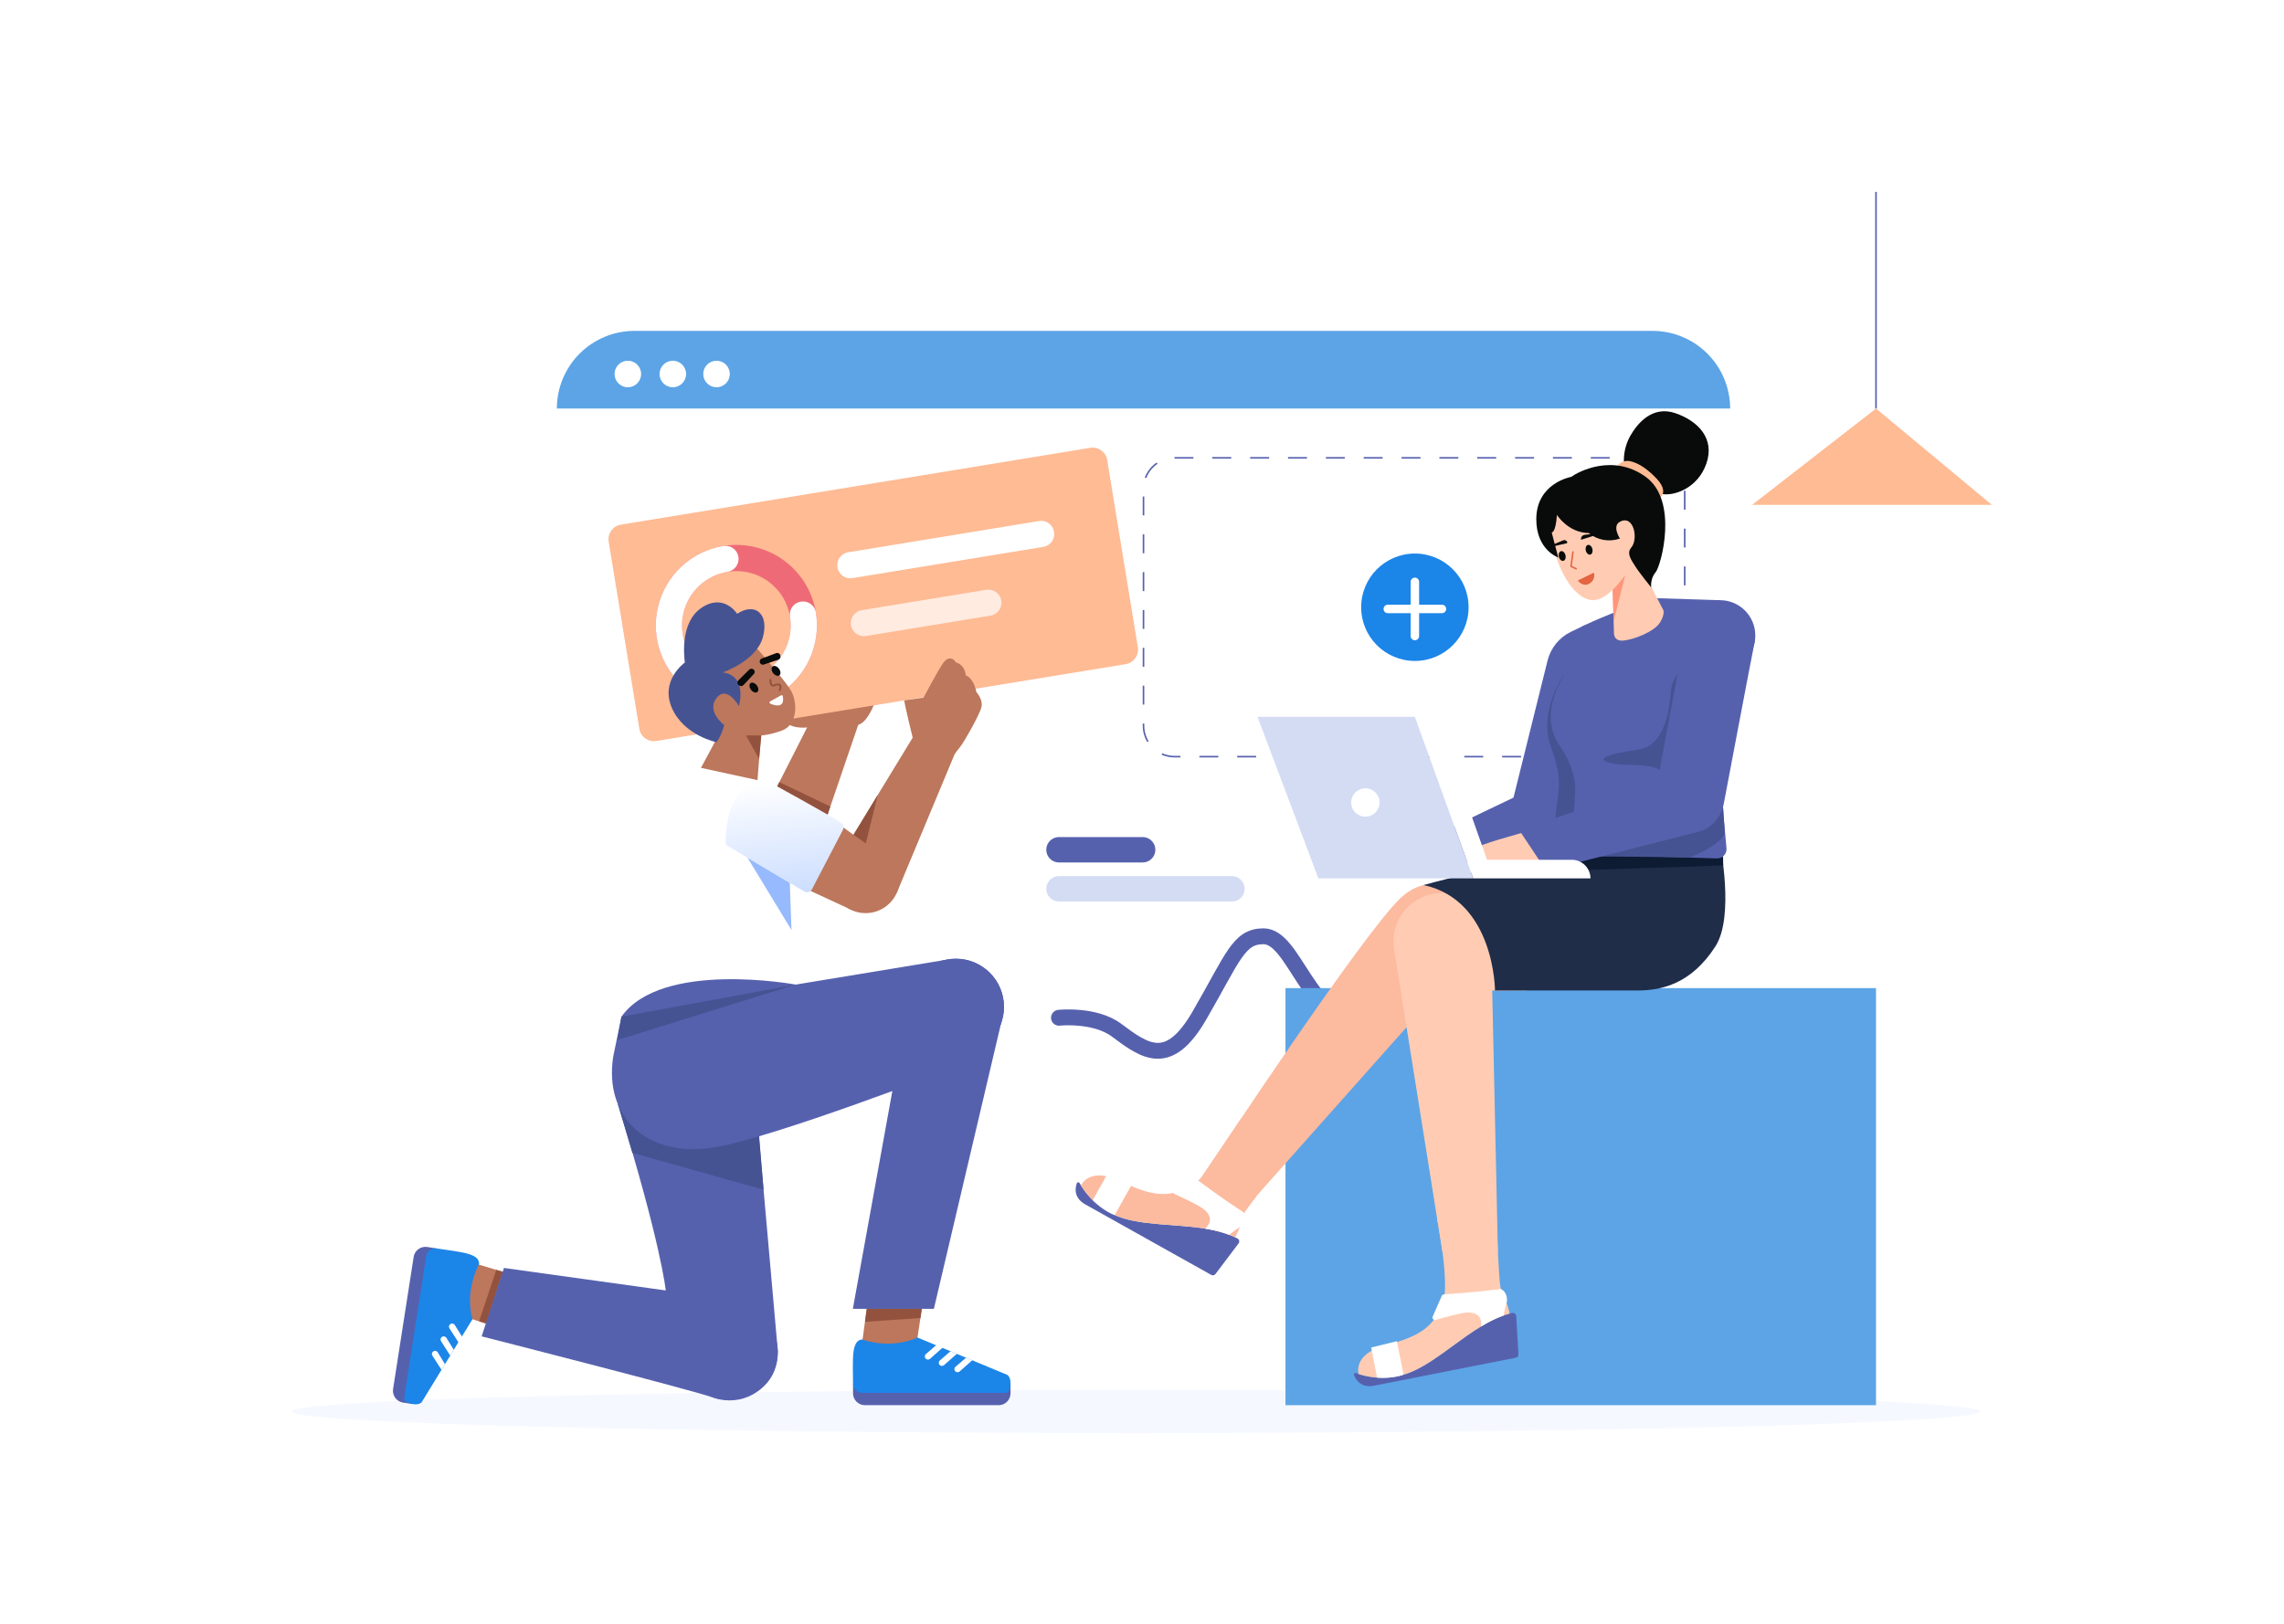 <svg width="1440" height="1024" viewBox="0 0 1440 1024" fill="none" xmlns="http://www.w3.org/2000/svg">
<rect width="1440" height="1024" fill="white"/>
<g clip-path="url(#clip0)">
<path d="M1046.99 208.661H393.842C369.935 208.661 350.553 228.042 350.553 251.95V665.478C350.553 689.386 369.935 708.767 393.842 708.767H1046.99C1070.9 708.767 1090.28 689.386 1090.28 665.478V251.95C1090.28 228.042 1070.9 208.661 1046.99 208.661Z" />
<path d="M400.056 208.661H1041.83C1054.82 208.661 1067.28 213.821 1076.46 223.005C1085.65 232.189 1090.81 244.646 1090.81 257.634H351.083C351.083 244.646 356.242 232.189 365.427 223.005C374.611 213.821 387.067 208.661 400.056 208.661Z" fill="#5CA4E6"/>
<path d="M740.489 288.718H1042.62C1047.8 288.718 1052.78 290.777 1056.44 294.442C1060.11 298.108 1062.17 303.079 1062.17 308.263V457.611C1062.17 462.794 1060.11 467.766 1056.44 471.431C1052.78 475.096 1047.8 477.155 1042.62 477.155H740.489C735.306 477.155 730.335 475.096 726.669 471.431C723.004 467.766 720.945 462.794 720.945 457.611V308.263C720.945 305.696 721.45 303.155 722.432 300.783C723.415 298.412 724.854 296.257 726.669 294.443C728.484 292.628 730.639 291.188 733.01 290.206C735.381 289.224 737.923 288.718 740.489 288.718V288.718Z" stroke="#5661AE" stroke-miterlimit="10" stroke-dasharray="11.93 11.93"/>
<path d="M961.523 504.779H659.391C648.597 504.779 639.847 513.529 639.847 524.324V673.672C639.847 684.466 648.597 693.216 659.391 693.216H961.523C972.317 693.216 981.068 684.466 981.068 673.672V524.324C981.068 513.529 972.317 504.779 961.523 504.779Z" fill="white"/>
<path d="M603.238 504.779H392.118C382.987 504.779 375.585 512.181 375.585 521.313V676.683C375.585 685.814 382.987 693.216 392.118 693.216H603.238C612.369 693.216 619.771 685.814 619.771 676.683V521.313C619.771 512.181 612.369 504.779 603.238 504.779Z" fill="white"/>
<path d="M667.651 641.815C667.651 641.815 690.296 639.43 703.911 649.623C722.172 663.292 736.879 673.844 756.292 640.247C777.559 603.438 780.902 590.582 796.417 590.43C816.331 590.236 824.105 643.316 860.824 647.067C897.542 650.818 922.509 644.816 922.509 644.816" stroke="#5661AE" stroke-width="10" stroke-miterlimit="10" stroke-linecap="round"/>
<path d="M667.651 535.878H720.415" stroke="#5661AE" stroke-width="16" stroke-miterlimit="10" stroke-linecap="round"/>
<path d="M667.651 560.503H776.693" stroke="#D4DCF4" stroke-width="16" stroke-miterlimit="10" stroke-linecap="round"/>
<path d="M395.835 244.223C400.457 244.223 404.204 240.476 404.204 235.855C404.204 231.233 400.457 227.486 395.835 227.486C391.214 227.486 387.467 231.233 387.467 235.855C387.467 240.476 391.214 244.223 395.835 244.223Z" fill="white"/>
<path d="M424.195 244.223C428.817 244.223 432.563 240.476 432.563 235.855C432.563 231.233 428.817 227.486 424.195 227.486C419.573 227.486 415.827 231.233 415.827 235.855C415.827 240.476 419.573 244.223 424.195 244.223Z" fill="white"/>
<path d="M451.746 244.223C456.368 244.223 460.114 240.476 460.114 235.855C460.114 231.233 456.368 227.486 451.746 227.486C447.124 227.486 443.377 231.233 443.377 235.855C443.377 240.476 447.124 244.223 451.746 244.223Z" fill="white"/>
<path d="M892.038 416.798C910.739 416.798 925.9 401.638 925.9 382.937C925.9 364.235 910.739 349.075 892.038 349.075C873.337 349.075 858.176 364.235 858.176 382.937C858.176 401.638 873.337 416.798 892.038 416.798Z" fill="#1C85E8"/>
<path d="M894.711 366.938C894.711 365.462 893.514 364.265 892.038 364.265C890.562 364.265 889.365 365.462 889.365 366.938V401.083C889.365 402.559 890.562 403.756 892.038 403.756C893.514 403.756 894.711 402.559 894.711 401.083V366.938Z" fill="white"/>
<path d="M909.111 386.683C910.587 386.683 911.783 385.486 911.783 384.01C911.783 382.534 910.587 381.337 909.111 381.337H874.966C873.489 381.337 872.293 382.534 872.293 384.01C872.293 385.486 873.489 386.683 874.966 386.683H909.111Z" fill="white"/>
<path d="M716.103 903.7C1009.98 903.7 1248.21 897.614 1248.21 890.106C1248.21 882.598 1009.98 876.512 716.103 876.512C422.231 876.512 184 882.598 184 890.106C184 897.614 422.231 903.7 716.103 903.7Z" fill="#F5F8FF"/>
<path d="M1182.77 623.123H810.457V886.136H1182.77V623.123Z" fill="#5CA4E6"/>
<path d="M959.191 623.123H810.457V886.136H959.191V623.123Z" />
<path d="M275.171 787.281L259.892 885.4L254.075 884.494C252.112 884.188 250.351 883.115 249.179 881.511C248.007 879.907 247.52 877.903 247.826 875.94L260.8 792.624C261.106 790.661 262.179 788.9 263.783 787.728C265.387 786.556 267.391 786.069 269.354 786.375L275.171 787.281Z" fill="#5661AE"/>
<path d="M322.924 803.794L299.034 796.646L291.439 829.93L317.576 838.136L322.924 803.794Z" fill="#BC775C"/>
<path d="M306.485 834.654L302.068 833.268L312.919 800.801L316.953 802.008L306.485 834.654Z" fill="#93523E"/>
<path d="M302.063 797.118C302.063 797.118 292.703 813.381 297.861 831.947L265.705 884.516C262.91 886.558 258.663 885.347 256.303 884.091C255.787 883.813 255.37 883.381 255.111 882.855C254.851 882.33 254.761 881.736 254.854 881.157L268.724 792.092C268.954 790.605 269.759 789.268 270.964 788.369C272.17 787.469 273.68 787.079 275.171 787.281C281.135 788.09 290.212 789.397 293.782 790.314C299.3 791.73 302.21 793.737 302.063 797.118Z" fill="#1C85E8"/>
<path d="M291.449 843.112L286.728 835.583C286.555 835.308 286.318 835.079 286.036 834.918C285.755 834.756 285.438 834.666 285.114 834.655C284.789 834.645 284.467 834.714 284.176 834.858C283.885 835.001 283.633 835.214 283.443 835.477C283.211 835.8 283.081 836.185 283.07 836.583C283.06 836.981 283.17 837.372 283.385 837.707L289.279 846.856L291.449 843.112Z" fill="white"/>
<path d="M286.097 851.178L281.422 843.666C281.249 843.391 281.012 843.162 280.731 843.001C280.449 842.839 280.132 842.749 279.808 842.739C279.483 842.728 279.161 842.798 278.87 842.941C278.579 843.084 278.327 843.297 278.138 843.56C277.905 843.883 277.775 844.268 277.765 844.666C277.754 845.064 277.864 845.456 278.079 845.79L283.849 854.854L286.097 851.178Z" fill="white"/>
<path d="M280.55 860.246L275.961 852.788C275.789 852.513 275.551 852.285 275.27 852.123C274.988 851.961 274.671 851.871 274.347 851.861C274.023 851.85 273.701 851.92 273.409 852.063C273.118 852.206 272.867 852.419 272.677 852.682C272.444 853.005 272.314 853.391 272.304 853.788C272.293 854.186 272.403 854.578 272.619 854.912L278.361 863.826L280.55 860.246Z" fill="white"/>
<path d="M537.81 872.758H637.111V878.645C637.111 879.629 636.917 880.603 636.541 881.511C636.165 882.42 635.613 883.246 634.917 883.941C634.222 884.637 633.396 885.189 632.487 885.565C631.579 885.942 630.605 886.135 629.621 886.135H545.3C543.314 886.135 541.409 885.346 540.004 883.941C538.599 882.537 537.81 880.632 537.81 878.645V872.758Z" fill="#5661AE"/>
<path d="M546.779 823.033L543.392 847.737L577.449 850.121L581.535 823.033H546.779Z" fill="#BC775C"/>
<path d="M581.182 825.373L580.31 831.154L545.337 833.55L546.458 825.373H581.182Z" fill="#93523E"/>
<path d="M543.392 844.672C543.392 844.672 560.902 851.419 578.453 843.466L635.344 867.15C637.792 869.597 637.249 873.98 636.37 876.505C636.175 877.058 635.812 877.536 635.333 877.874C634.853 878.211 634.281 878.391 633.694 878.388H543.555C542.051 878.389 540.607 877.8 539.532 876.747C538.458 875.694 537.84 874.262 537.81 872.758C537.692 866.74 537.587 857.571 537.943 853.902C538.494 848.231 540.029 845.047 543.392 844.672Z" fill="#1C85E8"/>
<path d="M590.472 848.083L583.758 853.907C583.513 854.119 583.324 854.389 583.208 854.692C583.091 854.995 583.051 855.322 583.091 855.644C583.13 855.966 583.248 856.274 583.435 856.539C583.621 856.805 583.87 857.021 584.159 857.168C584.514 857.348 584.915 857.417 585.31 857.366C585.704 857.316 586.074 857.147 586.372 856.882L594.505 849.652L590.472 848.083Z" fill="white"/>
<path d="M599.265 852.13L592.562 857.906C592.316 858.118 592.127 858.388 592.011 858.691C591.894 858.994 591.854 859.321 591.894 859.643C591.933 859.965 592.052 860.273 592.238 860.538C592.424 860.804 592.673 861.02 592.963 861.167C593.317 861.347 593.718 861.416 594.113 861.365C594.507 861.314 594.878 861.146 595.175 860.881L603.243 853.786L599.265 852.13Z" fill="white"/>
<path d="M609.079 856.215L602.415 861.898C602.17 862.11 601.981 862.38 601.865 862.683C601.748 862.986 601.708 863.313 601.748 863.635C601.787 863.957 601.905 864.265 602.092 864.531C602.278 864.796 602.527 865.012 602.816 865.159C603.171 865.339 603.572 865.408 603.967 865.357C604.361 865.307 604.731 865.138 605.029 864.873L612.953 857.828L609.079 856.215Z" fill="white"/>
<path d="M488.289 499.257L508.869 458.737C508.869 458.737 496.34 460.374 494.157 452.598C491.973 444.821 553.367 437.863 553.367 437.863C553.367 437.863 548.455 455.054 541.088 457.1L520.828 516.447L488.289 499.257Z" fill="#BC775C"/>
<path d="M491.355 493.221L523.501 508.62L520.828 516.447L489.589 496.699L491.355 493.221Z" fill="#93523E"/>
<path d="M687.356 282.407L391.439 330.849C386.362 331.68 382.919 336.47 383.751 341.548L403.074 459.586C403.905 464.663 408.695 468.106 413.773 467.275L709.689 418.832C714.767 418.001 718.209 413.211 717.378 408.133L698.055 290.095C697.224 285.018 692.434 281.575 687.356 282.407Z" fill="#FEBB94"/>
<path d="M536.14 356.417L656.403 336.729" stroke="white" stroke-width="16.521" stroke-miterlimit="10" stroke-linecap="round"/>
<path opacity="0.7" d="M544.684 392.933L623.135 380.09" stroke="white" stroke-width="16.521" stroke-miterlimit="10" stroke-linecap="round"/>
<path d="M464.252 436.958C487.743 436.958 506.786 417.915 506.786 394.425C506.786 370.934 487.743 351.891 464.252 351.891C440.762 351.891 421.719 370.934 421.719 394.425C421.719 417.915 440.762 436.958 464.252 436.958Z" stroke="#EF6A77" stroke-width="16.521" stroke-miterlimit="10"/>
<path d="M506.227 387.553C507.586 395.855 506.453 404.373 502.971 412.031C499.489 419.689 493.814 426.142 486.664 430.575C479.514 435.007 471.21 437.22 462.803 436.934C454.395 436.647 446.262 433.874 439.431 428.964C432.599 424.055 427.377 417.23 424.425 409.353C421.472 401.476 420.922 392.9 422.843 384.71C424.764 376.52 429.071 369.084 435.219 363.341C441.367 357.599 449.079 353.809 457.381 352.45" stroke="white" stroke-width="16.521" stroke-miterlimit="10" stroke-linecap="round"/>
<path d="M478.112 712.926L490.387 851.86C490.387 881.642 460 885.03 450.272 881.52C436.551 876.569 303.655 842.737 303.655 842.737L317.739 799.601L419.737 813.778C419.737 813.778 416.948 784.833 389.596 696.448L478.112 712.926Z" fill="#5661AE"/>
<path d="M398.709 727.062L481.412 750.283L476.762 694.494L389.596 696.448L398.709 727.062Z" fill="#465393"/>
<path d="M476.911 408.531C476.911 408.531 493.289 427.123 498.158 434.648C503.028 442.173 503.202 456.932 493.021 460.694C482.841 464.457 474.513 465.089 459.648 462.313C448.083 460.153 433.089 441.066 437.516 431.328C441.942 421.59 462.525 403.884 476.911 408.531Z" fill="#BC775C"/>
<path d="M480.01 460.542L477.575 491.97L441.942 484.224L457.878 454.567L480.01 460.542Z" fill="#BC775C"/>
<path d="M480.01 463.813H470.322L478.61 478.611" fill="#93523E"/>
<path d="M437.959 482.232L443.273 477.084C443.963 476.415 444.81 475.931 445.736 475.677C446.662 475.422 447.637 475.404 448.572 475.626L477.709 482.526C478.411 482.692 479.057 483.038 479.586 483.528C480.114 484.019 480.506 484.638 480.724 485.325L482.83 491.97L437.959 482.232Z" />
<path d="M391.81 641.13L386.594 666.399C380.722 704.947 408.359 730.445 450.598 723.496C488.32 717.29 600.059 673.967 600.059 673.967L595.606 605.402L501.669 620.9C501.669 620.9 417.235 605.257 391.81 641.13Z" fill="#5661AE"/>
<path d="M602.603 665.363C619.386 665.363 632.991 651.758 632.991 634.976C632.991 618.193 619.386 604.588 602.603 604.588C585.821 604.588 572.216 618.193 572.216 634.976C572.216 651.758 585.821 665.363 602.603 665.363Z" fill="#5661AE"/>
<path d="M602.603 665.363C619.386 665.363 632.991 651.758 632.991 634.976C632.991 618.193 619.386 604.588 602.603 604.588C585.821 604.588 572.216 618.193 572.216 634.976C572.216 651.758 585.821 665.363 602.603 665.363Z" fill="#5661AE"/>
<path d="M460 883.12C476.783 883.12 490.387 869.515 490.387 852.733C490.387 835.95 476.783 822.345 460 822.345C443.218 822.345 429.613 835.95 429.613 852.733C429.613 869.515 443.218 883.12 460 883.12Z" fill="#5661AE"/>
<path d="M631.508 643.757L588.79 825.373H537.699L572.216 634.976L631.508 643.757Z" fill="#5661AE"/>
<path d="M501.669 620.901L389.157 655.916L391.81 641.13L501.669 620.901Z" fill="#465393"/>
<path d="M526.917 518.306L538.096 526.439L575.425 465.167C575.425 465.167 570.455 445.098 570.113 441.681L582.259 439.949C582.259 439.949 592.096 421.408 594.901 417.74C597.705 414.073 600.941 414.72 602.667 417.74C602.667 417.74 608.06 418.603 608.923 425.938C608.923 425.938 613.669 427.017 615.61 436.508C615.61 436.508 619.709 440.823 618.846 445.569C617.983 450.315 607.197 468.915 605.471 470.833C604.142 472.397 602.917 474.046 601.804 475.77L565.851 561.923C565.851 561.923 557.066 580.767 536.478 573.62L510.954 561.791C499.238 554.2 526.917 518.306 526.917 518.306Z" fill="#BC775C"/>
<path d="M545.732 575.848C557.599 575.848 567.22 566.227 567.22 554.36C567.22 542.492 557.599 532.871 545.732 532.871C533.864 532.871 524.243 542.492 524.243 554.36C524.243 566.227 533.864 575.848 545.732 575.848Z" fill="#BC775C"/>
<path d="M455.664 424.024C455.664 424.024 476.69 416.942 480.895 402.113C485.1 387.284 476.248 379.538 464.739 387.063C464.739 387.063 456.55 374.005 442.606 383.079C428.663 392.154 431.319 413.622 431.762 417.827C431.762 417.827 416.048 428.893 423.573 446.378C431.098 463.862 451.746 468.067 451.746 468.067C454.025 464.792 455.656 461.111 456.55 457.223C456.55 457.223 445.171 448.591 451.746 440.181C458.32 431.77 465.845 445.271 465.845 445.271C465.845 445.271 471.6 426.237 455.664 424.024Z" fill="#465393"/>
<path d="M437.959 482.232C437.959 482.232 423.362 489.49 420.056 497.306C417 504.528 395.748 599.386 389.24 637.571C389.084 638.477 389.154 639.407 389.442 640.279C389.73 641.152 390.229 641.94 390.893 642.575C391.557 643.21 392.367 643.672 393.252 643.92C394.136 644.169 395.068 644.196 395.966 644L501.669 620.9C501.669 620.9 496.499 565.346 498.311 549.042C500.122 532.738 482.83 491.97 482.83 491.97L437.959 482.232Z" />
<path d="M497.936 556.729L471.287 540.892L499.016 586.507L497.936 556.729Z" fill="#96BAFD"/>
<path d="M538.096 526.438L545.856 531.847L553.367 501.373L538.096 526.438Z" fill="#93523E"/>
<path d="M482.83 491.97C482.83 491.97 525.245 515.157 530.395 518.959C531.063 519.452 531.532 520.167 531.719 520.975C531.906 521.784 531.798 522.632 531.414 523.368L511.933 560.771C511.715 561.191 511.413 561.562 511.045 561.861C510.678 562.16 510.254 562.382 509.799 562.511C509.343 562.641 508.866 562.676 508.396 562.615C507.927 562.554 507.475 562.397 507.067 562.155L457.629 532.775C457.629 532.775 454.999 493.667 482.83 491.97Z" fill="url(#paint4_linear)"/>
<path d="M477.419 436.42C478.435 435.661 478.32 433.788 477.162 432.237C476.003 430.685 474.24 430.043 473.224 430.802C472.207 431.561 472.323 433.434 473.481 434.985C474.639 436.536 476.402 437.179 477.419 436.42Z" fill="#080B09"/>
<path d="M491.357 425.873C492.373 425.114 492.258 423.241 491.1 421.69C489.941 420.138 488.178 419.496 487.162 420.255C486.145 421.014 486.261 422.887 487.419 424.438C488.577 425.989 490.34 426.632 491.357 425.873Z" fill="#080B09"/>
<path d="M485.714 428.762C485.714 428.762 485.473 433.35 488.284 432.142C490.929 430.896 493.189 431.754 491.532 435.236" stroke="#93523E" stroke-width="1.209" stroke-linecap="round" stroke-linejoin="round"/>
<path d="M492.461 438.51C490.865 439.379 487.672 441.115 485.565 442.306C485.438 442.377 485.332 442.48 485.26 442.606C485.188 442.733 485.151 442.876 485.155 443.021C485.158 443.167 485.202 443.308 485.28 443.431C485.358 443.553 485.469 443.652 485.599 443.716C488.554 444.992 494.882 446.85 493.554 439.106C493.553 438.979 493.518 438.855 493.453 438.746C493.387 438.637 493.294 438.548 493.183 438.487C493.071 438.427 492.946 438.397 492.819 438.401C492.692 438.405 492.569 438.443 492.461 438.51Z" fill="white"/>
<path d="M465.432 431.834L465.728 432.076C466.129 432.466 466.668 432.682 467.227 432.676C467.786 432.67 468.321 432.443 468.713 432.045L475.283 425.022C475.615 424.695 475.812 424.256 475.835 423.791C475.858 423.325 475.706 422.868 475.408 422.51C475.236 422.282 475.018 422.093 474.768 421.956C474.517 421.818 474.24 421.736 473.956 421.713C473.671 421.691 473.385 421.729 473.116 421.825C472.847 421.922 472.601 422.074 472.396 422.272L465.53 429.053C465.337 429.227 465.181 429.438 465.071 429.673C464.961 429.908 464.9 430.163 464.891 430.423C464.881 430.682 464.925 430.941 465.018 431.184C465.111 431.426 465.251 431.647 465.432 431.834Z" fill="#080B09"/>
<path d="M489.309 411.905L480.274 415.295C480.008 415.399 479.767 415.558 479.567 415.761C479.367 415.965 479.212 416.209 479.113 416.477C479.014 416.745 478.973 417.031 478.993 417.316C479.013 417.601 479.093 417.878 479.228 418.13C479.428 418.55 479.779 418.88 480.211 419.054C480.643 419.228 481.125 419.233 481.561 419.069L490.691 416.049C491.217 415.86 491.647 415.47 491.887 414.964C492.126 414.459 492.157 413.879 491.971 413.352L491.875 412.982C491.781 412.739 491.639 412.519 491.458 412.333C491.277 412.147 491.06 411.999 490.821 411.899C490.581 411.798 490.324 411.747 490.064 411.748C489.805 411.749 489.548 411.803 489.309 411.905Z" fill="#080B09"/>
<path d="M1182.77 257.634L1104.67 318.372H1255.81L1182.77 257.634Z" fill="#FEBB94"/>
<path d="M935.491 569.565C935.491 569.565 906.851 544.564 883.566 565.81C860.28 587.055 764.074 732.949 764.074 732.949L793.172 753.072L902.302 630.344L921.298 660.92L935.491 569.565Z" fill="#FCBA9F"/>
<path fill-rule="evenodd" clip-rule="evenodd" d="M916.006 848.723C928.002 839.957 940.367 830.921 953.388 828.003C953.681 827.936 953.985 827.934 954.28 827.996C954.574 828.058 954.851 828.184 955.092 828.364C955.333 828.544 955.532 828.774 955.675 829.039C955.818 829.304 955.902 829.596 955.92 829.896L957.347 854.054C957.376 854.552 957.225 855.043 956.92 855.437C956.615 855.832 956.178 856.102 955.689 856.198L866.492 873.828C859.915 875.128 855.697 872.268 853.674 867.189C853.608 867.014 853.594 866.823 853.633 866.64C853.672 866.457 853.764 866.289 853.896 866.156C854.029 866.024 854.197 865.932 854.38 865.893C854.563 865.853 854.754 865.867 854.929 865.933C866.646 870.237 879.582 869.786 890.97 864.674C899.198 861.006 907.509 854.932 916.006 848.723Z" fill="#5661AE"/>
<path fill-rule="evenodd" clip-rule="evenodd" d="M943.379 769.577C943.379 769.577 945.068 807.705 945.958 811.584C946.57 813.704 947.338 815.776 948.254 817.783C949.783 821.427 951.486 825.488 951.642 828.439C939.261 831.737 927.465 840.355 916.007 848.727C907.51 854.935 899.2 861.006 890.971 864.674C880.133 869.538 867.871 870.193 856.576 866.51C855.025 859.919 859.527 852.623 870.884 849.336C891.24 843.445 902.364 839.711 909.462 822.685C914.506 810.586 906.058 768.465 906.058 768.465L943.379 769.577Z" fill="#FFCCB3"/>
<path fill-rule="evenodd" clip-rule="evenodd" d="M910.353 816.248C914.356 816.002 930.26 814.955 945.486 812.964C948.445 812.578 951.086 818.135 949.822 821.67C948.995 824.251 948.377 826.895 947.975 829.576C943.007 831.392 938.241 833.717 933.751 836.514C934.672 830.215 930.83 827.426 925.122 827.713C920.613 827.94 910.428 830.804 905.177 832.359C904.888 832.444 904.581 832.444 904.293 832.361C904.004 832.277 903.745 832.112 903.546 831.886C903.348 831.66 903.218 831.382 903.173 831.084C903.128 830.787 903.168 830.483 903.29 830.208L909.008 817.189C909.124 816.923 909.311 816.695 909.548 816.529C909.786 816.363 910.064 816.266 910.353 816.248Z" fill="white"/>
<path fill-rule="evenodd" clip-rule="evenodd" d="M868.236 868.758C878.598 869.569 884.866 866.875 884.866 866.875L880.696 845.78L864.483 849.769L868.236 868.758Z" fill="white"/>
<path fill-rule="evenodd" clip-rule="evenodd" d="M738.3 772.563C753.116 773.667 768.388 774.806 780.193 781.027C780.46 781.166 780.693 781.362 780.877 781.6C781.061 781.838 781.19 782.113 781.257 782.407C781.324 782.7 781.326 783.004 781.263 783.298C781.2 783.593 781.074 783.87 780.894 784.11L766.316 803.427C766.016 803.825 765.582 804.1 765.094 804.203C764.607 804.305 764.098 804.228 763.664 803.984L684.327 759.571C678.477 756.296 677.12 751.383 678.873 746.205C678.936 746.029 679.049 745.875 679.198 745.761C679.347 745.647 679.525 745.578 679.712 745.563C679.899 745.548 680.086 745.587 680.251 745.676C680.416 745.764 680.552 745.899 680.643 746.063C686.772 756.937 696.913 764.981 708.897 768.473C717.54 771.016 727.805 771.781 738.3 772.563Z" fill="#5661AE"/>
<path fill-rule="evenodd" clip-rule="evenodd" d="M810.457 730.057L785.183 763.709C784.275 765.72 783.516 767.795 782.912 769.918C781.713 773.684 780.376 777.879 778.582 780.227C767.017 774.71 752.449 773.623 738.298 772.566C727.804 771.783 717.541 771.017 708.898 768.474C697.493 765.149 687.734 757.697 681.523 747.57C684.615 741.547 692.774 738.911 703.551 743.773C722.868 752.487 733.758 756.857 750.2 748.497C752.85 746.937 755.225 744.951 757.229 742.62L782.765 705.012L810.457 730.057Z" fill="#FCBA9F"/>
<path fill-rule="evenodd" clip-rule="evenodd" d="M755.053 744.175C758.26 746.583 771.046 756.097 783.929 764.454C786.432 766.079 784.839 772.022 781.585 773.894C779.282 775.322 777.097 776.934 775.053 778.715C770.094 776.876 764.957 775.556 759.726 774.774C764.511 770.576 763.395 765.961 758.862 762.479C755.283 759.728 745.672 755.304 740.666 753.083C740.391 752.961 740.157 752.762 739.992 752.511C739.826 752.26 739.736 751.967 739.731 751.666C739.727 751.365 739.809 751.069 739.967 750.813C740.125 750.558 740.353 750.352 740.625 750.222L753.419 744.018C753.679 743.891 753.97 743.839 754.258 743.866C754.546 743.894 754.821 744.001 755.053 744.175Z" fill="white"/>
<path fill-rule="evenodd" clip-rule="evenodd" d="M688.942 756.842C696.305 764.178 702.823 766.191 702.823 766.191L713.327 747.427L698.397 739.952L688.942 756.842Z" fill="white"/>
<path d="M974.766 551.425L899.25 564.841L914.114 624.618H962.486C962.486 624.618 985.48 575.195 974.766 551.425Z" fill="#FFCCB3"/>
<path d="M908.929 624.033C925.711 624.033 939.316 610.429 939.316 593.646C939.316 576.864 925.711 563.259 908.929 563.259C892.146 563.259 878.541 576.864 878.541 593.646C878.541 610.429 892.146 624.033 908.929 624.033Z" fill="#FFCCB3"/>
<path d="M878.918 598.434L909.325 788.826L944.397 790.29L940.302 602.087L878.918 598.434Z" fill="#FFCCB3"/>
<path d="M926.553 556.662C926.553 556.662 938.191 560.246 942.995 579.228C947.799 598.209 942.557 624.618 942.557 624.618H950.041C950.041 624.618 976.725 593.282 957.093 553.345L926.553 556.662Z" fill="#FF967C"/>
<path d="M999.978 393.847L990.473 398.407C986.828 400.156 983.615 402.688 981.062 405.822C978.509 408.957 976.679 412.616 975.704 416.539L954.217 502.995L905.775 526.157L916.819 543.698L1008.41 540.45L999.978 393.847Z" fill="#5661AE"/>
<path d="M986.29 424.97C986.29 424.97 969.611 448.403 977.682 470.721C985.753 493.04 982.458 497.178 980.439 516.951C978.421 536.723 985.012 532.125 985.012 532.125L1008.41 521.089C1008.41 521.089 1018.17 427.56 986.29 424.97Z" fill="#465393"/>
<path d="M1084.42 532.589C1084.42 532.589 1093.67 577.845 1081.55 596.757C1066.21 620.695 1047.45 624.361 1033.58 624.618H942.557C942.557 624.618 942.389 567.831 897.547 558.129C897.547 558.129 1045.13 517.026 1084.42 532.589Z" fill="#1F2D49"/>
<path d="M1086.46 545.767L989.994 548.943L991.02 542.205L1009.82 540.032H1086.32L1086.46 545.767Z" fill="#0D1B33"/>
<path d="M961.697 524.562C961.697 524.562 949.896 527.992 944.595 529.551C939.294 531.11 928.812 534.853 928.812 534.853L936.487 545.767L971.269 543.698L961.697 524.562Z" fill="#FFCCB3"/>
<path d="M1018.88 385.776C1018.88 385.776 999.075 393.614 996.05 396.033C993.026 398.453 990.154 418.199 985.012 427.575C979.871 436.951 972.349 454.256 983.335 470.151C994.321 486.047 993.153 498.669 993.153 498.669L990.815 538.543L1082.46 541.331C1083.29 541.357 1084.12 541.206 1084.89 540.887C1085.66 540.569 1086.36 540.091 1086.93 539.484C1087.5 538.877 1087.94 538.155 1088.21 537.367C1088.48 536.579 1088.58 535.742 1088.51 534.911C1087.46 523.285 1085.69 505.917 1085.31 487.405C1084.8 462.317 1084.42 378.488 1084.42 378.488L1043.17 377.194C1034.87 378.626 1018.88 385.776 1018.88 385.776Z" fill="#5661AE"/>
<path d="M1084.42 422.995C1096.71 422.995 1106.67 413.032 1106.67 400.742C1106.67 388.452 1096.71 378.488 1084.42 378.488C1072.13 378.488 1062.17 388.452 1062.17 400.742C1062.17 413.032 1072.13 422.995 1084.42 422.995Z" fill="#5661AE"/>
<path d="M1087.42 525.717C1087.42 525.717 1085.52 532.674 1065.17 540.805C1065.17 540.805 1017.46 539.768 993.757 540.266C970.054 540.765 996.298 534.512 1009.53 527.915C1022.76 521.318 1085.92 502.995 1085.92 502.995L1087.42 525.717Z" fill="#465393"/>
<path d="M1068.19 412.756C1068.19 412.756 1054.39 425.336 1053.58 434.67C1052.76 444.004 1050.89 470.03 1033.16 472.626C1011.42 475.808 1005.73 478.906 1015.81 481.341C1025.88 483.776 1048.75 479.83 1048.75 490.269C1048.75 497.697 1057.63 503.255 1062.1 499.197C1066.56 495.139 1102.12 433.453 1068.19 412.756Z" fill="#465393"/>
<path d="M1106.43 403.998C1104.56 412.928 1086.76 507.008 1086.76 507.008C1086.76 507.008 1084.42 521.082 1070.67 524.562L974.766 548.943L957.891 523.63L1044.87 493.884L1062.17 400.742C1062.17 400.742 1108.93 392.085 1106.43 403.998Z" fill="#5661AE"/>
<path d="M1016.65 368.45L1017.56 399.323C1017.56 399.323 1017.32 404.649 1023.78 403.931C1030.25 403.213 1043.26 398.379 1046.85 392.154C1050.44 385.928 1048.17 383.793 1048.17 383.793L1028.44 345.332L1016.65 368.45Z" fill="#FFCCB3"/>
<path d="M1016.65 372.038L1024.73 362.459L1017.34 391.929L1016.65 372.038Z" fill="#FF967C"/>
<path d="M1023.85 292.35C1023.5 286.46 1024.78 280.587 1027.56 275.38C1032.16 267.072 1041.7 255.582 1056.2 260.532C1070.69 265.481 1081.3 276.618 1075.82 292.35C1070.34 308.083 1055.12 313.117 1047.36 311.441C1039.6 309.765 1023.85 292.35 1023.85 292.35Z" fill="#080B09"/>
<path d="M1019.18 294.538C1020.02 293.13 1021.26 292.015 1022.76 291.345C1024.25 290.675 1025.91 290.483 1027.52 290.796C1033.26 291.852 1039.29 296.381 1044.43 301.814C1049.56 307.248 1049.39 311.192 1047.06 313.597C1044.73 316.003 1019.18 294.538 1019.18 294.538Z" fill="#FEBB94"/>
<path d="M892.038 452.055L928.812 553.935H1002.75C1002.75 550.824 1001.51 547.84 999.314 545.641C997.115 543.441 994.131 542.205 991.02 542.205H937.529L905.775 452.055L892.038 452.055Z" fill="white"/>
<path d="M892.038 452.055H792.836L831.201 553.935H928.812L892.038 452.055Z" fill="#D4DCF4"/>
<path d="M860.824 515.022C865.765 515.022 869.77 511.016 869.77 506.075C869.77 501.135 865.765 497.129 860.824 497.129C855.883 497.129 851.878 501.135 851.878 506.075C851.878 511.016 855.883 515.022 860.824 515.022Z" fill="white"/>
<path d="M976.496 330.488C976.496 330.488 979.555 360.038 993.932 373.493C1003.31 382.267 1011.91 380.02 1024.73 362.459C1036.48 346.357 1037.51 338.527 1037.51 338.527L1025.09 310.575C1025.09 310.575 975.035 303.451 976.496 330.488Z" fill="#FFCCB3"/>
<path d="M981.584 324.703C981.584 324.703 988.658 335.963 1001.61 336.145C1004.33 338.366 1007.56 339.852 1011.01 340.459C1014.47 341.066 1018.02 340.775 1021.32 339.612C1021.32 339.612 1016.16 331.775 1021.32 329.028C1030.1 324.364 1033.12 339.916 1028.44 345.332C1025.26 349.013 1028.62 353.299 1030.99 357.131C1033.37 360.964 1041.03 370.453 1041.03 370.453C1041.03 370.453 1040.3 364.978 1043.77 360.964C1047.24 356.949 1058.48 315.847 1037.59 300.727C1016.7 285.608 994.708 297.703 990.585 300.727C990.585 300.727 968.632 304.561 968.593 327.392C968.56 346.91 982.451 351.553 982.451 351.553L978.305 335.799C978.305 335.799 980.869 336.073 981.584 324.703Z" fill="#080B09"/>
<path d="M1004.93 361.101C1004.93 361.101 1006.55 366.166 1001.05 368.519C997.333 369.741 994.737 366.102 994.737 366.102L1004.93 361.101Z" fill="#E56441"/>
<path d="M985.67 353.673C986.814 353.391 987.404 351.795 986.987 350.109C986.571 348.423 985.307 347.286 984.163 347.568C983.019 347.851 982.429 349.446 982.845 351.132C983.261 352.818 984.526 353.955 985.67 353.673Z" fill="#080B09"/>
<path d="M1002.63 349.742C1003.77 349.46 1004.36 347.865 1003.95 346.179C1003.53 344.493 1002.27 343.355 1001.12 343.638C999.978 343.92 999.388 345.516 999.805 347.201C1000.22 348.887 1001.49 350.025 1002.63 349.742Z" fill="#080B09"/>
<path d="M979.09 344.583L987.721 342.602C987.865 342.556 987.987 342.459 988.065 342.33C988.143 342.201 988.172 342.048 988.146 341.899C988.05 341.645 987.903 341.413 987.715 341.218C987.527 341.022 987.302 340.866 987.052 340.76C986.802 340.654 986.534 340.6 986.262 340.601C985.991 340.601 985.723 340.657 985.473 340.764L978.705 343.631C978.142 343.77 978.385 344.757 979.09 344.583Z" fill="#080B09"/>
<path d="M1008.07 336.858L996.829 340.38C996.754 340.029 996.753 339.667 996.827 339.315C996.9 338.964 997.047 338.632 997.257 338.341C997.466 338.05 997.735 337.806 998.045 337.624C998.355 337.443 998.699 337.329 999.056 337.289L1008.04 336.118C1008.32 336.049 1008.49 336.753 1008.07 336.858Z" fill="#080B09"/>
<path d="M991.723 348.036L990.504 357.137L993.718 358.689" stroke="#E56441" stroke-width="0.947" stroke-linecap="round"/>
<path d="M1182.77 257.634V121" stroke="#5661AE" stroke-miterlimit="10"/>
</g>
<defs>
<linearGradient id="paint0_linear" x1="702" y1="207.473" x2="780.214" y2="1274.53" gradientUnits="userSpaceOnUse">
<stop stop-color="white"/>
<stop offset="1" stop-color="#94B9FF"/>
</linearGradient>
<linearGradient id="paint1_linear" x1="881.121" y1="622.498" x2="985.455" y2="1166.69" gradientUnits="userSpaceOnUse">
<stop stop-color="white"/>
<stop offset="1" stop-color="#94B9FF"/>
</linearGradient>
<linearGradient id="paint2_linear" x1="459.277" y1="475.433" x2="460.686" y2="510.768" gradientUnits="userSpaceOnUse">
<stop stop-color="white"/>
<stop offset="1" stop-color="#94B9FF"/>
</linearGradient>
<linearGradient id="paint3_linear" x1="442.613" y1="481.847" x2="495.506" y2="820.887" gradientUnits="userSpaceOnUse">
<stop stop-color="white"/>
<stop offset="1" stop-color="#94B9FF"/>
</linearGradient>
<linearGradient id="paint4_linear" x1="492.837" y1="491.802" x2="508.319" y2="641.809" gradientUnits="userSpaceOnUse">
<stop stop-color="white"/>
<stop offset="1" stop-color="#94B9FF"/>
</linearGradient>
<clipPath id="clip0">
<rect width="1071.81" height="782.7" fill="white" transform="translate(184 121)"/>
</clipPath>
</defs>
</svg>
